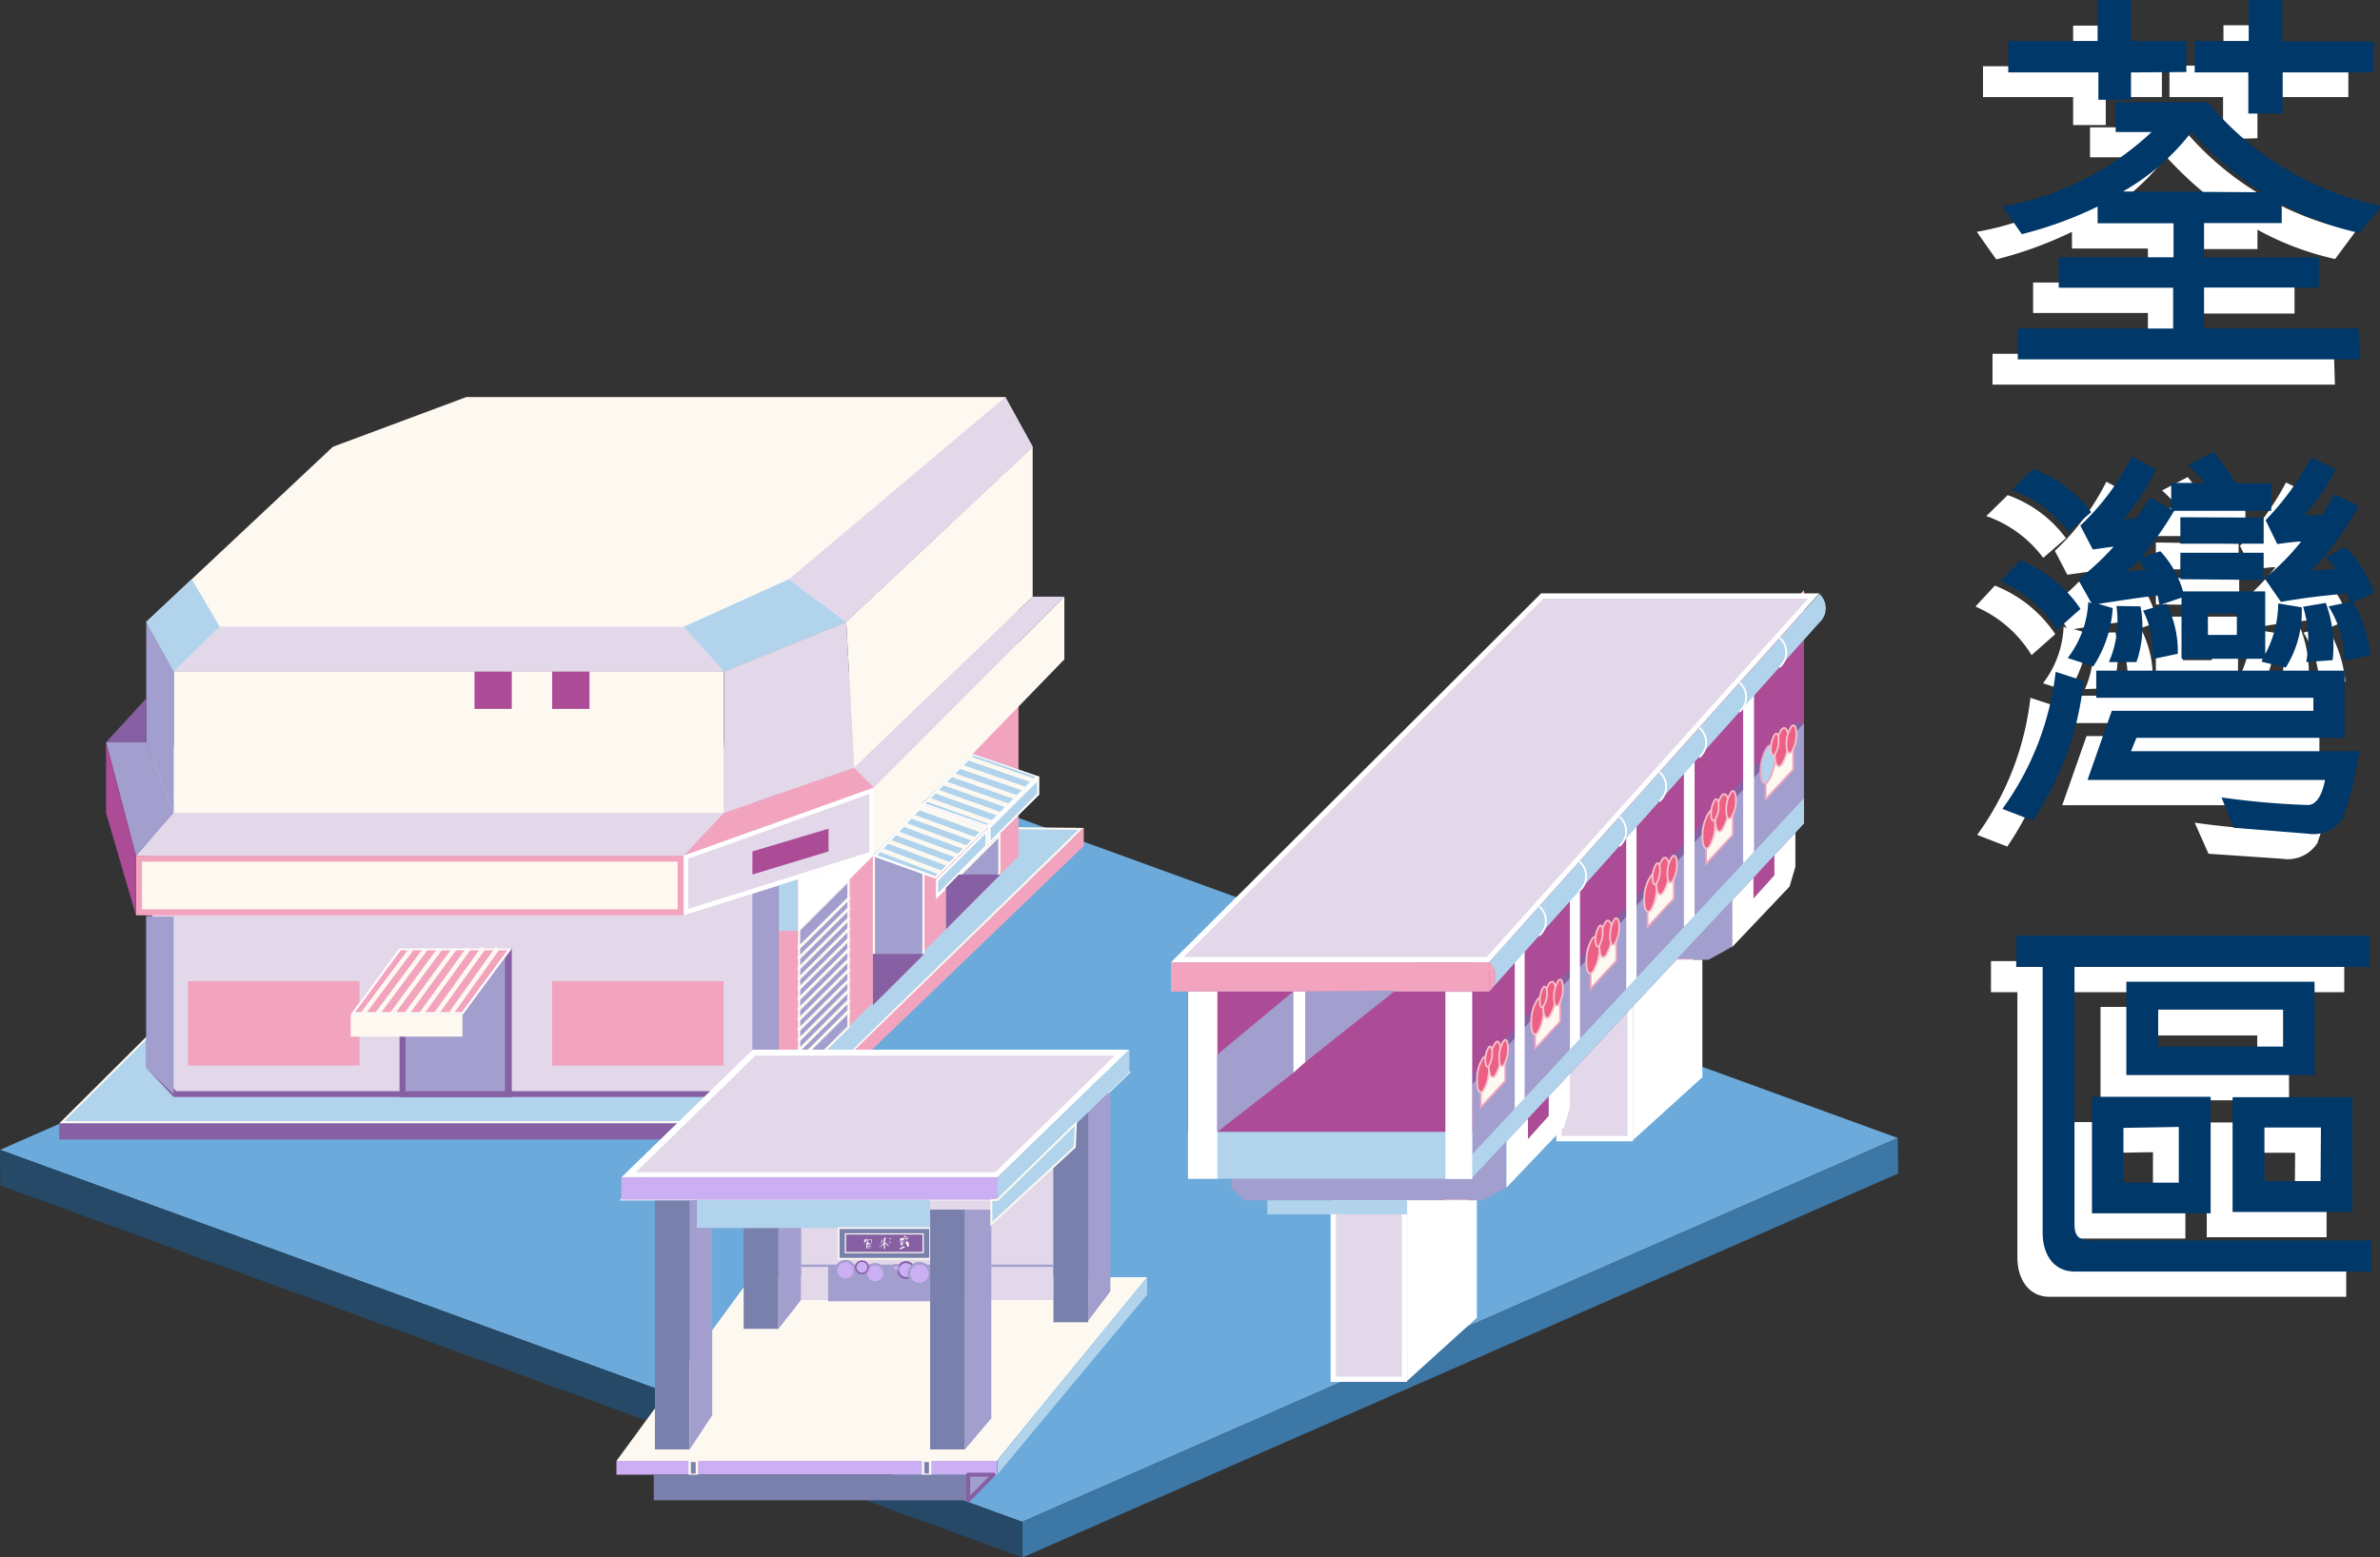 <svg xmlns="http://www.w3.org/2000/svg" width="122.54" height="80.21" viewBox="0 0 122.54 80.21">
  <rect x="0" y="0" width="122.54" height="80.21" fill="#333333" stroke="none"/>
  <g id="Layer_2" data-name="Layer 2">
    <g id="Icon">
      <g>
        <g>
          <path d="M120.22,19.81H102.59V18.22l8,0V16.12h-5.91V14.55h5.91V12.8h-3.91v-.86a20.16,20.16,0,0,1-3.9,1.42l-1-1.42a15,15,0,0,0,7.68-3.84h-1.85V6.56l4.74,0a15.6,15.6,0,0,0,8.94,5.35l-1.06,1.43a15,15,0,0,1-4-1.51v1h-4v1.77h5.91v1.55h-5.91v2.1h7.94ZM108.42,5V6.44l-1.68,0V5H102.1V3.41h4.64l0-2.09,1.72,0,0,2.11h2.85V5Zm6.73,6.17a19.19,19.19,0,0,1-3.62-3.1A11.94,11.94,0,0,1,108,11.16Zm-.69-4V5H111.7l0-1.62h2.78V1.3h1.73V3.44l4.7,0V5h-4.68l0,2.12Z" style="fill: #fff"/>
          <path d="M104.6,33.74a6.28,6.28,0,0,0-2.89-2.5l1-1.08a6.7,6.7,0,0,1,3.11,2.5ZM101.8,43a14.87,14.87,0,0,0,2.74-7.06l1.44.47a15.6,15.6,0,0,1-2.63,7.19Zm3.4-14.27a6.18,6.18,0,0,0-2.93-2.15l1.1-1.08a6.35,6.35,0,0,1,3,2.22Zm10,6.54H111V32.08l-1.13.39-.1-.5c-.95.11-1.9.26-3,.43l.74.22a6.24,6.24,0,0,1-1,3l-1.32-.43a5.13,5.13,0,0,0,1.06-2.92l.17.09-.73-1.21a13.34,13.34,0,0,0,1.83-1.7l-1.08.15-.64-1.23a12.63,12.63,0,0,0,2.65-3.56l1.25.67A11.28,11.28,0,0,1,108,28.05l.65-.05.73-1.08,1.08.61V26.17h1.75a10.44,10.44,0,0,0-.89-.91l1.32-.69a15,15,0,0,1,1.14,1.62h1.83v1.42h-5A17.46,17.46,0,0,1,108.89,30l1-.34A5.16,5.16,0,0,1,111,31.76h4.23V35a5.66,5.66,0,0,0,.67-2.61l1.21.2a5.42,5.42,0,0,1-.82,3.1l-1.25-.3Zm-1.49,8.7L113,42.37a41.12,41.12,0,0,0,4.44.39c.54,0,.78-.73.89-1.29H106.18l1.25-3.56h10.38v-.67H106.63V35.83h12.79v3.46l-10.74,0-.28.69,11.76,0a19.33,19.33,0,0,1-.84,3.43,1.8,1.8,0,0,1-1.8.82Zm-4.79-11.4a5.58,5.58,0,0,1-.15,2.87l-1.42.05a5.35,5.35,0,0,0,.39-2.89Zm-.08-2.37a4.31,4.31,0,0,1-.65.56l1-.06Zm1.42,2.24a5.45,5.45,0,0,1,.58,2.57l-1.31.28a4.6,4.6,0,0,0-.48-2.5ZM115.26,28v1.32H111V27.94ZM111,31.13V29.77l4.29,0v1.4ZM113.88,34V32.9l-1.49,0,0,1.1Zm4.57-3.95,1-.54a6,6,0,0,1,1.49,2.4l-1.08.45a6.82,6.82,0,0,1,.9,2.74l-1.33.28a5.38,5.38,0,0,0-.83-2.8l1.08-.26-.15-.43c-1,.08-2.18.21-3.41.43l-.84-1.21a12.17,12.17,0,0,0,1.88-1.9c-.26,0-.78.07-1.23.13l-.6-1.23a14,14,0,0,0,2.37-3.26l1.25.61a8.89,8.89,0,0,1-1.62,2.37l.93,0,.63-1.08,1.25.6a15.45,15.45,0,0,1-2.51,3.39l1.26-.11Zm-1,5.4a5.78,5.78,0,0,0-.16-2.85l1.17-.2a6.4,6.4,0,0,1,.39,2.87Z" style="fill: #fff"/>
          <path d="M120.8,66.79H105.53c-1.14,0-1.66-1-1.66-2V51.1l-1.36,0v-1.6l18.19,0V51.1H105.51l0,13.25c0,.6.21.84.88.84H120.8Zm-8.28-3h-6.11v-6l6.11,0ZM108,59.39v2.82l2.85,0,0-2.87Zm9.86-2.72-9.71,0,0-4.81h9.69Zm-8.07-1.47h6.43V53.33h-6.43Zm10,2.61v5.91h-6.17V57.81Zm-1.62,1.56-2.91,0v2.76l2.89,0Z" style="fill: #fff"/>
        </g>
        <g>
          <path d="M121.52,18.51H103.89V16.92l8,0V14.82H106V13.25h5.91V11.5H108v-.86a20.16,20.16,0,0,1-3.9,1.42l-1-1.42a15,15,0,0,0,7.68-3.84h-1.85V5.26l4.74,0a15.6,15.6,0,0,0,8.94,5.35L121.48,12a15,15,0,0,1-4-1.51v1h-4v1.77h5.91v1.55h-5.91v2.1h7.94ZM109.72,3.73V5.14l-1.68,0V3.73H103.4V2.11H108L108,0l1.72,0,0,2.11h2.85v1.6Zm6.73,6.17a19.19,19.19,0,0,1-3.62-3.1,11.8,11.8,0,0,1-3.52,3.06Zm-.69-4.05V3.73H113l0-1.62h2.78V0h1.73V2.14l4.7,0V3.73h-4.68l0,2.12Z" style="fill: #003869"/>
          <path d="M105.9,32.44a6.28,6.28,0,0,0-2.89-2.5l1-1.08a6.7,6.7,0,0,1,3.11,2.5Zm-2.8,9.22a14.87,14.87,0,0,0,2.74-7.06l1.44.47a15.56,15.56,0,0,1-2.63,7.19Zm3.4-14.27a6.18,6.18,0,0,0-2.93-2.15l1.1-1.08a6.35,6.35,0,0,1,3,2.22Zm10,6.54h-4.18V30.78l-1.13.39-.1-.5c-1,.11-1.9.26-3.05.43l.74.22a6.24,6.24,0,0,1-1,3l-1.32-.43A5.13,5.13,0,0,0,107.52,31l.17.08L107,29.85a13.34,13.34,0,0,0,1.83-1.7l-1.08.15-.64-1.23a12.63,12.63,0,0,0,2.65-3.56l1.25.67a11.28,11.28,0,0,1-1.68,2.57l.65-.05.73-1.08,1.08.61V24.87h1.75a10.44,10.44,0,0,0-.89-.91l1.32-.69a15,15,0,0,1,1.14,1.62h1.83v1.42h-5a17.46,17.46,0,0,1-1.71,2.42l1-.34a5.08,5.08,0,0,1,1.17,2.07h4.23v3.23a5.62,5.62,0,0,0,.67-2.61l1.21.2a5.42,5.42,0,0,1-.82,3.1l-1.25-.3ZM115,42.63l-.62-1.56a41.12,41.12,0,0,0,4.44.39c.54,0,.78-.73.89-1.29H107.48l1.25-3.56h10.38v-.67H107.93v-1.4h12.79V38L110,38l-.28.69,11.76,0a19.33,19.33,0,0,1-.84,3.43,1.8,1.8,0,0,1-1.8.82Zm-4.79-11.4A5.58,5.58,0,0,1,110,34.1l-1.42,0a5.35,5.35,0,0,0,.39-2.89Zm-.08-2.37a4.31,4.31,0,0,1-.65.56l1-.06Zm1.42,2.24a5.45,5.45,0,0,1,.58,2.57l-1.31.28a4.6,4.6,0,0,0-.48-2.5Zm5-4.44V28h-4.29V26.64Zm-4.29,3.17V28.47l4.29,0v1.4Zm2.91,2.87V31.6l-1.49,0,0,1.1Zm4.57-4,1-.54a6,6,0,0,1,1.49,2.4l-1.08.45a6.82,6.82,0,0,1,.9,2.74l-1.33.28a5.41,5.41,0,0,0-.83-2.8L121,31l-.15-.43c-1,.08-2.18.21-3.41.43l-.84-1.21a12.17,12.17,0,0,0,1.88-1.9c-.26,0-.78.07-1.23.13l-.6-1.23A14,14,0,0,0,119,23.55l1.25.61a8.89,8.89,0,0,1-1.62,2.37l.93,0,.63-1.08,1.25.6A15.45,15.45,0,0,1,119,29.4l1.26-.11Zm-1,5.4a5.78,5.78,0,0,0-.16-2.85l1.17-.2A6.4,6.4,0,0,1,120.1,34Z" style="fill: #003869"/>
          <path d="M122.1,65.49H106.83c-1.15,0-1.66-.95-1.66-2V49.8l-1.36,0v-1.6l18.19,0V49.8H106.81l0,13.25c0,.6.21.84.88.84H122.1Zm-8.28-3h-6.11v-6l6.11,0Zm-4.49-4.4v2.82l2.85,0,0-2.87Zm9.86-2.72-9.71,0,0-4.81h9.69Zm-8.07-1.47h6.43V52h-6.43Zm10,2.61v5.91h-6.17V56.51Zm-1.62,1.56-2.91,0v2.76l2.89,0Z" style="fill: #003869"/>
        </g>
        <g style="isolation: isolate">
          <polygon points="52.63 78.38 0 59.22 45.09 39.45 97.71 58.61 52.63 78.38" style="fill: #6baadb"/>
          <polygon points="52.65 80.21 52.63 78.38 97.71 58.61 97.73 60.44 52.65 80.21" style="fill: #3d77a6"/>
          <polygon points="0.02 61.06 0 59.22 52.63 78.38 52.65 80.21 0.02 61.06" style="fill: #254966"/>
        </g>
        <g>
          <g>
            <polygon points="3.19 57.81 18.73 42.28 55.66 42.69 40.14 57.81 3.19 57.81" style="fill: #b1d4ec"/>
            <path d="M18.74,42.36l36.78.38-15.4,15H3.32l2.22-2.21,13.2-13.18m0-.12L5.46,55.46l-2.41,2.4H40.16L55.8,42.64l-37.11-.4Z" style="fill: #fdf9f1"/>
          </g>
          <g>
            <polygon points="9.01 56.35 7.69 54.95 7.69 38.39 39.94 38.39 39.94 56.35 9.01 56.35" style="fill: #e2d8ea"/>
            <path d="M39.79,38.54V56.2H9.08L7.84,54.89V38.54h32m.31-.31H7.53V55l1.41,1.5H40.1V38.23Z" style="fill: #8760a4"/>
          </g>
          <rect x="38.74" y="38.23" width="1.35" height="18.28" style="fill: #a29ece"/>
          <polygon points="52.44 44.1 40.1 56.51 40.1 38.23 52.44 25.82 52.44 44.1" style="fill: #f2a4bf"/>
          <g>
            <rect x="20.72" y="48.98" width="5.47" height="7.37" style="fill: #a29ece"/>
            <path d="M26,49.14V56.2H20.88V49.14H26m.31-.31H20.57v7.68h5.78V48.83Z" style="fill: #8760a4"/>
          </g>
          <polygon points="37.27 34.59 8.94 34.59 7.53 32.03 17.14 23.01 24.01 20.45 51.76 20.45 53.17 23.01 43.57 32.03 37.27 34.59" style="fill: #fdf9f1"/>
          <rect x="8.94" y="34.59" width="28.32" height="7.29" style="fill: #fdf9f1"/>
          <polygon points="37.27 34.59 37.27 41.87 43.98 39.55 43.57 32.03 37.27 34.59" style="fill: #e2d8ea"/>
          <polygon points="43.57 32.03 43.98 39.55 53.17 30.73 53.17 23.01 43.57 32.03" style="fill: #fdf9f1"/>
          <polygon points="7.53 32.03 7.53 38.23 8.94 41.87 8.94 34.59 7.53 32.03" style="fill: #a29ece"/>
          <polygon points="35.18 44.06 7 44.07 8.94 41.87 37.27 41.87 35.18 44.06" style="fill: #e2d8ea"/>
          <polygon points="7.53 38.23 5.46 38.23 7 44.07 8.94 41.87 7.53 38.23" style="fill: #a29ece"/>
          <polygon points="5.46 38.23 7.53 35.97 7.53 38.23 5.46 38.23" style="fill: #8760a4"/>
          <polygon points="35.2 44.07 44.99 40.56 43.98 39.55 37.27 41.87 35.2 44.07" style="fill: #f2a4bf"/>
          <polygon points="44.99 40.56 43.98 39.55 53.17 30.73 54.8 30.73 44.99 40.56" style="fill: #e2d8ea"/>
          <g>
            <rect x="7.15" y="44.22" width="27.89" height="2.76" style="fill: #fdf9f1"/>
            <path d="M34.89,44.38v2.45H7.31V44.38H34.89m.31-.31H7v3.07H35.2V44.07Z" style="fill: #f2a4bf"/>
          </g>
          <g>
            <polygon points="35.32 44.15 44.88 40.73 44.88 43.98 35.32 46.98 35.32 44.15" style="fill: #e2d8ea"/>
            <path d="M44.76,40.89v3l-9.33,2.92V44.23l9.33-3.34m.23-.33L35.2,44.07v3.07L45,44.07V40.56Z" style="fill: #fff"/>
          </g>
          <polygon points="44.99 40.56 44.99 44.07 54.8 33.96 54.8 30.73 44.99 40.56" style="fill: #fdf9f1"/>
          <polygon points="5.46 38.23 5.46 41.87 7 47.14 7 44.07 5.46 38.23" style="fill: #ac4c96"/>
          <polygon points="8.94 34.59 37.27 34.59 35.2 32.28 11.32 32.28 8.94 34.59" style="fill: #e2d8ea"/>
          <polygon points="35.2 32.28 40.62 29.83 43.57 32.03 37.27 34.59 35.2 32.28" style="fill: #b1d4ec"/>
          <polygon points="51.76 20.45 40.62 29.83 43.57 32.03 53.17 23.01 51.76 20.45" style="fill: #e2d8ea"/>
          <polygon points="38.74 43.85 38.74 45.04 42.66 43.85 42.66 42.68 38.74 43.85" style="fill: #ac4c96"/>
          <g>
            <rect x="28.59" y="50.69" width="8.52" height="4.03" style="fill: #f2a4bf"/>
            <path d="M37,50.84v3.73H28.74V50.84H37m.31-.31H28.43v4.35h8.83V50.53Z" style="fill: #f2a4bf"/>
          </g>
          <g>
            <rect x="9.84" y="50.69" width="8.52" height="4.03" style="fill: #f2a4bf"/>
            <path d="M18.2,50.84v3.73H10V50.84H18.2m.31-.31H9.68v4.35h8.83V50.53Z" style="fill: #f2a4bf"/>
          </g>
          <g>
            <polygon points="41.14 47.87 43.69 45.36 43.69 52.91 41.14 55.42 41.14 47.87" style="fill: #a29ece"/>
            <path d="M43.63,45.49v7.37L41.2,55.29V47.92l2.43-2.43m.12-.27-2.66,2.65v7.68l2.66-2.64V45.22Z" style="fill: #fdf9f1"/>
          </g>
          <g>
            <line x1="41.09" y1="48.86" x2="43.75" y2="46.22" style="fill: none;stroke: #fdf9f1;stroke-miterlimit: 10;stroke-width: 0.155px"/>
            <line x1="41.09" y1="49.39" x2="43.75" y2="46.74" style="fill: none;stroke: #fdf9f1;stroke-miterlimit: 10;stroke-width: 0.155px"/>
            <line x1="41.09" y1="49.92" x2="43.75" y2="47.27" style="fill: none;stroke: #fdf9f1;stroke-miterlimit: 10;stroke-width: 0.155px"/>
            <line x1="41.09" y1="50.45" x2="43.75" y2="47.8" style="fill: none;stroke: #fdf9f1;stroke-miterlimit: 10;stroke-width: 0.155px"/>
            <line x1="41.09" y1="50.97" x2="43.75" y2="48.33" style="fill: none;stroke: #fdf9f1;stroke-miterlimit: 10;stroke-width: 0.155px"/>
            <line x1="41.09" y1="51.5" x2="43.75" y2="48.85" style="fill: none;stroke: #fdf9f1;stroke-miterlimit: 10;stroke-width: 0.155px"/>
            <line x1="41.09" y1="52.03" x2="43.75" y2="49.38" style="fill: none;stroke: #fdf9f1;stroke-miterlimit: 10;stroke-width: 0.155px"/>
            <line x1="41.09" y1="52.56" x2="43.75" y2="49.91" style="fill: none;stroke: #fdf9f1;stroke-miterlimit: 10;stroke-width: 0.155px"/>
            <line x1="41.09" y1="53.08" x2="43.75" y2="50.44" style="fill: none;stroke: #fdf9f1;stroke-miterlimit: 10;stroke-width: 0.155px"/>
            <line x1="41.09" y1="53.61" x2="43.75" y2="50.96" style="fill: none;stroke: #fdf9f1;stroke-miterlimit: 10;stroke-width: 0.155px"/>
            <line x1="41.09" y1="54.14" x2="43.75" y2="51.49" style="fill: none;stroke: #fdf9f1;stroke-miterlimit: 10;stroke-width: 0.155px"/>
            <line x1="41.09" y1="54.67" x2="43.75" y2="52.02" style="fill: none;stroke: #fdf9f1;stroke-miterlimit: 10;stroke-width: 0.155px"/>
          </g>
          <g>
            <polygon points="45 44.1 47.54 41.58 47.54 49.13 45 51.65 45 44.1" style="fill: #a29ece"/>
            <path d="M47.49,41.72v7.37l-2.44,2.42V44.14l2.44-2.42m.11-.27L44.94,44.1v7.68l2.66-2.65V41.45Z" style="fill: #fdf9f1"/>
          </g>
          <polyline points="40.1 47.94 41.09 47.94 41.09 45.29 40.1 45.6" style="fill: #b1d4ec"/>
          <polyline points="41.09 47.94 44.98 44.05 41.09 45.29" style="fill: #fff"/>
          <rect x="28.43" y="34.59" width="1.92" height="1.92" style="fill: #ac4c96"/>
          <rect x="24.43" y="34.59" width="1.92" height="1.92" style="fill: #ac4c96"/>
          <polygon points="47.6 49.13 44.94 49.13 44.94 51.78 47.6 49.13" style="fill: #8760a4"/>
          <g>
            <g>
              <polygon points="44.96 44.04 47.48 41.47 50.83 42.67 48.18 45.2 44.96 44.04" style="fill: #b1d4ec"/>
              <path d="M47.47,41.56l3.17,1.1-2.48,2.47-3-1.08,2.33-2.49m0-.13L44.94,44.1l3.25,1.16,2.66-2.65-3.42-1.18Z" style="fill: #fff"/>
            </g>
            <g>
              <polygon points="48.25 45.26 50.79 42.75 50.79 43.59 48.25 46.08 48.25 45.26" style="fill: #b1d4ec"/>
              <path d="M50.74,42.88v.66L48.3,46v-.64l2.44-2.43m.11-.27-2.66,2.65v1l2.66-2.63v-1Z" style="fill: #fff"/>
            </g>
          </g>
          <g>
            <g>
              <polygon points="47.45 41.38 50.13 38.83 53.49 40 50.84 42.55 47.45 41.38" style="fill: #b1d4ec"/>
              <path d="M50.12,38.91,53.31,40l-2.49,2.49-3.18-1.1,2.48-2.48m0-.12-2.66,2.64,3.42,1.18L53.51,40l-3.42-1.16Z" style="fill: #fff"/>
            </g>
            <g>
              <polygon points="50.91 42.6 53.46 40.08 53.46 40.93 50.91 43.42 50.91 42.6" style="fill: #b1d4ec"/>
              <path d="M53.4,40.22v.66L51,43.29v-.65l2.43-2.42m.11-.27L50.85,42.6v.95l2.66-2.62V40Z" style="fill: #fff"/>
            </g>
          </g>
          <g>
            <polygon points="48.75 45.72 51.45 43.04 51.45 45.04 48.75 47.73 48.75 45.72" style="fill: #a29ece"/>
            <path d="M51.4,43.17V45L48.81,47.6V45.76l2.59-2.59m.11-.27L48.7,45.72v2.15L51.51,45V42.9Z" style="fill: #fdf9f1"/>
          </g>
          <polygon points="51.51 45.04 49.37 45.04 48.7 45.72 48.7 47.87 51.51 45.04" style="fill: #8760a4"/>
          <polygon points="8.94 56.35 8.94 47.21 7.53 47.21 7.53 55.01 8.94 56.35" style="fill: #a29ece"/>
          <g>
            <polygon points="18.06 52.19 20.61 48.86 26.35 48.88 23.81 52.19 18.06 52.19" style="fill: #f2a4bf"/>
            <path d="M26.13,48.94l-2.35,3.19h-5.5l2.35-3.19h5.5m.22-.11H20.57l-2.51,3.41h5.78l2.51-3.41Z" style="fill: #fff"/>
          </g>
          <rect x="18.06" y="52.24" width="5.75" height="1.15" style="fill: #fdf9f1"/>
          <rect x="3.05" y="57.86" width="37.04" height="0.83" style="fill: #8760a4"/>
          <polygon points="40.1 57.86 40.1 58.68 55.8 43.57 55.8 42.63 40.1 57.86" style="fill: #f2a4bf"/>
          <polygon points="7.53 32.03 9.87 29.83 11.32 32.28 8.94 34.59 7.53 32.03" style="fill: #b1d4ec"/>
          <g>
            <line x1="21.16" y1="48.91" x2="18.66" y2="52.24" style="fill: none;stroke: #fdf9f1;stroke-miterlimit: 10;stroke-width: 0.233px"/>
            <line x1="21.9" y1="48.89" x2="19.41" y2="52.24" style="fill: none;stroke: #fdf9f1;stroke-miterlimit: 10;stroke-width: 0.233px"/>
            <line x1="22.64" y1="48.88" x2="20.17" y2="52.24" style="fill: none;stroke: #fdf9f1;stroke-miterlimit: 10;stroke-width: 0.233px"/>
            <line x1="23.39" y1="48.87" x2="20.92" y2="52.24" style="fill: none;stroke: #fdf9f1;stroke-miterlimit: 10;stroke-width: 0.233px"/>
            <line x1="24.13" y1="48.85" x2="21.68" y2="52.24" style="fill: none;stroke: #fdf9f1;stroke-miterlimit: 10;stroke-width: 0.233px"/>
            <line x1="24.88" y1="48.84" x2="22.44" y2="52.24" style="fill: none;stroke: #fdf9f1;stroke-miterlimit: 10;stroke-width: 0.233px"/>
            <line x1="25.62" y1="48.83" x2="23.19" y2="52.24" style="fill: none;stroke: #fdf9f1;stroke-miterlimit: 10;stroke-width: 0.233px"/>
          </g>
          <g>
            <line x1="45.29" y1="43.75" x2="48.45" y2="44.95" style="fill: none;stroke: #fdf9f1;stroke-miterlimit: 10;stroke-width: 0.233px"/>
            <line x1="45.7" y1="43.32" x2="48.89" y2="44.52" style="fill: none;stroke: #fdf9f1;stroke-miterlimit: 10;stroke-width: 0.233px"/>
            <line x1="46.11" y1="42.89" x2="49.33" y2="44.09" style="fill: none;stroke: #fdf9f1;stroke-miterlimit: 10;stroke-width: 0.233px"/>
            <line x1="46.53" y1="42.46" x2="49.76" y2="43.66" style="fill: none;stroke: #fdf9f1;stroke-miterlimit: 10;stroke-width: 0.233px"/>
            <line x1="46.94" y1="42.04" x2="50.2" y2="43.23" style="fill: none;stroke: #fdf9f1;stroke-miterlimit: 10;stroke-width: 0.233px"/>
            <line x1="47.35" y1="41.61" x2="50.63" y2="42.8" style="fill: none;stroke: #fdf9f1;stroke-miterlimit: 10;stroke-width: 0.233px"/>
            <line x1="47.77" y1="41.18" x2="51.07" y2="42.37" style="fill: none;stroke: #fdf9f1;stroke-miterlimit: 10;stroke-width: 0.233px"/>
            <line x1="48.18" y1="40.75" x2="51.5" y2="41.94" style="fill: none;stroke: #fdf9f1;stroke-miterlimit: 10;stroke-width: 0.233px"/>
            <line x1="48.6" y1="40.33" x2="51.94" y2="41.51" style="fill: none;stroke: #fdf9f1;stroke-miterlimit: 10;stroke-width: 0.233px"/>
            <line x1="49.01" y1="39.9" x2="52.37" y2="41.08" style="fill: none;stroke: #fdf9f1;stroke-miterlimit: 10;stroke-width: 0.233px"/>
            <line x1="49.42" y1="39.47" x2="52.81" y2="40.65" style="fill: none;stroke: #fdf9f1;stroke-miterlimit: 10;stroke-width: 0.233px"/>
            <line x1="49.84" y1="39.04" x2="53.24" y2="40.22" style="fill: none;stroke: #fdf9f1;stroke-miterlimit: 10;stroke-width: 0.233px"/>
          </g>
        </g>
        <g>
          <g>
            <g>
              <g>
                <rect x="80.26" y="49.57" width="3.67" height="9.08" style="fill: #e2d8ea"/>
                <path d="M83.8,49.7v8.81H80.4V49.7h3.4m.27-.27H80.13v9.35h3.94V49.43Z" style="fill: #fff"/>
              </g>
              <polygon points="75.71 49.43 87.97 49.43 89.18 48.76 89.18 46.37 75.02 46.37 75.02 48.8 75.71 49.43" style="fill: #a29ece"/>
              <polygon points="89.18 48.78 92.14 45.66 92.44 44.64 92.44 42.85 89.18 46.33 89.18 48.78" style="fill: #fff"/>
              <polygon points="91.36 45.08 90.28 46.28 90.28 45.21 91.36 44 91.36 45.08" style="fill: #ac4c96"/>
              <rect x="76.86" y="49.43" width="9.17" height="0.72" style="fill: #eb6084;stroke: #f6c2cc;stroke-miterlimit: 10;stroke-width: 0.091px"/>
              <polygon points="86.03 50.16 87.08 49.44 86.03 49.43 86.03 50.16" style="fill: #eb6084;stroke: #f6c2cc;stroke-miterlimit: 10;stroke-width: 0.091px"/>
            </g>
            <polygon points="84.07 58.73 87.65 55.48 87.65 49.43 86.29 49.43 84.07 49.43 84.07 58.73" style="fill: #fff"/>
          </g>
          <g>
            <g>
              <g>
                <rect x="68.65" y="61.96" width="3.67" height="9.08" style="fill: #e2d8ea"/>
                <path d="M72.18,62.09V70.9h-3.4V62.09h3.4m.27-.27H68.51v9.35h3.94V61.82Z" style="fill: #fff"/>
              </g>
              <polygon points="64.1 61.82 76.36 61.82 77.56 61.15 77.56 58.76 63.4 58.76 63.4 61.19 64.1 61.82" style="fill: #a29ece"/>
              <polygon points="77.56 61.17 80.53 58.05 80.83 57.03 80.83 55.24 77.56 58.72 77.56 61.17" style="fill: #fff"/>
              <polygon points="79.74 57.47 78.67 58.67 78.67 57.6 79.74 56.39 79.74 57.47" style="fill: #ac4c96"/>
              <rect x="65.25" y="61.82" width="9.17" height="0.72" style="fill: #b1d4ec"/>
              <polygon points="74.42 62.55 75.46 61.83 74.42 61.82 74.42 62.55" style="fill: #eb6084;stroke: #f6c2cc;stroke-miterlimit: 10;stroke-width: 0.091px"/>
            </g>
            <polygon points="72.45 71.12 76.04 67.87 76.04 61.82 74.68 61.82 72.45 61.82 72.45 71.12" style="fill: #fff"/>
          </g>
          <g>
            <g>
              <polygon points="75.76 49.6 92.91 30.47 92.83 32.07 75.76 50.99 75.76 49.6" style="fill: #eb6084"/>
              <path d="M92.79,30.68V32l-17,18.84V49.63l17-19m.09-.24L75.71,49.6v1.51l17.17-19V30.44Z" style="fill: #f6c2cc"/>
            </g>
            <polygon points="92.88 42.41 75.72 60.75 75.72 51.11 92.88 32.07 92.88 42.41" style="fill: #ac4c96"/>
            <polygon points="92.88 42.41 75.72 60.75 75.72 55.93 92.88 37.24 92.88 42.41" style="fill: #a29ece"/>
            <polygon points="92.88 37.24 75.72 55.93 75.72 55.48 92.44 37.19 92.88 37.24" style="fill: #8760a4"/>
            <polygon points="92.88 42.41 75.72 60.75 75.72 59.54 92.88 41.11 92.88 42.41" style="fill: #b1d4ec"/>
            <g>
              <polygon points="77.99 57.1 77.99 48.59 78.5 48.02 78.5 56.56 77.99 57.1" style="fill: #fff"/>
              <polygon points="80.83 54.06 80.83 45.44 81.35 44.86 81.35 53.5 80.83 54.06" style="fill: #fff"/>
              <polygon points="83.73 50.94 83.73 42.22 84.26 41.63 84.26 50.37 83.73 50.94" style="fill: #fff"/>
              <polygon points="86.7 47.74 86.7 38.92 87.25 38.31 87.25 47.16 86.7 47.74" style="fill: #fff"/>
              <polygon points="89.75 44.47 89.75 35.53 90.31 34.91 90.31 43.87 89.75 44.47" style="fill: #fff"/>
            </g>
            <g>
              <polygon points="77.5 55.67 76.24 57.03 76.24 55.36 77.5 53.99 77.5 55.67" style="fill: #fdf9f1;stroke: #f2a4bf;stroke-miterlimit: 10;stroke-width: 0.091px"/>
              <path d="M76.66,55a2.13,2.13,0,0,1-.3,1.19c-.18.19-.31-.05-.31-.52a2,2,0,0,1,.31-1.18C76.53,54.32,76.66,54.55,76.66,55Z" style="fill: #eb6084;stroke: #f6c2cc;stroke-miterlimit: 10;stroke-width: 0.091px"/>
              <path d="M77.28,54.22a2.16,2.16,0,0,1-.31,1.2c-.18.18-.31-.05-.31-.52A2,2,0,0,1,77,53.71C77.14,53.52,77.28,53.75,77.28,54.22Z" style="fill: #eb6084;stroke: #f6c2cc;stroke-miterlimit: 10;stroke-width: 0.091px"/>
              <path d="M77.64,54a1.62,1.62,0,0,1-.22.87c-.13.13-.23,0-.23-.38a1.53,1.53,0,0,1,.23-.87C77.54,53.45,77.64,53.61,77.64,54Z" style="fill: #eb6084;stroke: #f6c2cc;stroke-miterlimit: 10;stroke-width: 0.091px"/>
              <path d="M76.83,54.22a1.3,1.3,0,0,1-.17.68c-.1.11-.18,0-.18-.3a1.17,1.17,0,0,1,.18-.67C76.75,53.82,76.83,54,76.83,54.22Z" style="fill: #eb6084;stroke: #f6c2cc;stroke-miterlimit: 10;stroke-width: 0.091px"/>
            </g>
            <g>
              <polygon points="80.33 52.61 79.04 54 79.04 52.31 80.33 50.91 80.33 52.61" style="fill: #fdf9f1;stroke: #f2a4bf;stroke-miterlimit: 10;stroke-width: 0.091px"/>
              <path d="M79.47,52a2.19,2.19,0,0,1-.31,1.2c-.18.19-.32,0-.32-.52a2.1,2.1,0,0,1,.32-1.2C79.33,51.26,79.47,51.49,79.47,52Z" style="fill: #eb6084;stroke: #f6c2cc;stroke-miterlimit: 10;stroke-width: 0.091px"/>
              <path d="M80.1,51.15a2.11,2.11,0,0,1-.32,1.21c-.17.19-.32,0-.32-.52a2.19,2.19,0,0,1,.32-1.21C80,50.44,80.1,50.67,80.1,51.15Z" style="fill: #eb6084;stroke: #f6c2cc;stroke-miterlimit: 10;stroke-width: 0.091px"/>
              <path d="M80.47,50.88a1.57,1.57,0,0,1-.23.88c-.12.13-.23,0-.23-.38a1.63,1.63,0,0,1,.23-.88C80.37,50.36,80.47,50.53,80.47,50.88Z" style="fill: #eb6084;stroke: #f6c2cc;stroke-miterlimit: 10;stroke-width: 0.091px"/>
              <path d="M79.65,51.15a1.23,1.23,0,0,1-.19.69c-.09.11-.18,0-.18-.3a1.33,1.33,0,0,1,.18-.69C79.56,50.75,79.65,50.88,79.65,51.15Z" style="fill: #eb6084;stroke: #f6c2cc;stroke-miterlimit: 10;stroke-width: 0.091px"/>
            </g>
            <g>
              <polygon points="83.22 49.48 81.9 50.91 81.9 49.19 83.22 47.76 83.22 49.48" style="fill: #fdf9f1;stroke: #f2a4bf;stroke-miterlimit: 10;stroke-width: 0.091px"/>
              <path d="M82.35,48.84A2.14,2.14,0,0,1,82,50.06c-.18.2-.32,0-.32-.52A2.15,2.15,0,0,1,82,48.32C82.2,48.12,82.35,48.36,82.35,48.84Z" style="fill: #eb6084;stroke: #f6c2cc;stroke-miterlimit: 10;stroke-width: 0.091px"/>
              <path d="M83,48a2.15,2.15,0,0,1-.33,1.23c-.18.2-.32,0-.32-.52a2.21,2.21,0,0,1,.32-1.23C82.84,47.29,83,47.52,83,48Z" style="fill: #eb6084;stroke: #f6c2cc;stroke-miterlimit: 10;stroke-width: 0.091px"/>
              <path d="M83.37,47.72a1.64,1.64,0,0,1-.24.9c-.13.14-.23,0-.23-.38a1.65,1.65,0,0,1,.23-.9C83.26,47.2,83.37,47.37,83.37,47.72Z" style="fill: #eb6084;stroke: #f6c2cc;stroke-miterlimit: 10;stroke-width: 0.091px"/>
              <path d="M82.52,48a1.25,1.25,0,0,1-.18.7c-.11.11-.19,0-.19-.29a1.23,1.23,0,0,1,.19-.71C82.44,47.6,82.52,47.74,82.52,48Z" style="fill: #eb6084;stroke: #f6c2cc;stroke-miterlimit: 10;stroke-width: 0.091px"/>
            </g>
            <g>
              <polygon points="86.18 46.28 84.83 47.74 84.83 46 86.18 44.53 86.18 46.28" style="fill: #fdf9f1;stroke: #f2a4bf;stroke-miterlimit: 10;stroke-width: 0.091px"/>
              <path d="M85.29,45.64A2.24,2.24,0,0,1,85,46.88c-.19.2-.34,0-.34-.52A2.17,2.17,0,0,1,85,45.11C85.14,44.91,85.29,45.15,85.29,45.64Z" style="fill: #eb6084;stroke: #f6c2cc;stroke-miterlimit: 10;stroke-width: 0.091px"/>
              <path d="M85.94,44.78A2.17,2.17,0,0,1,85.61,46c-.18.2-.33,0-.33-.52a2.25,2.25,0,0,1,.33-1.25C85.8,44.06,85.94,44.29,85.94,44.78Z" style="fill: #eb6084;stroke: #f6c2cc;stroke-miterlimit: 10;stroke-width: 0.091px"/>
              <path d="M86.34,44.49a1.63,1.63,0,0,1-.24.91c-.14.15-.25,0-.25-.38a1.59,1.59,0,0,1,.25-.91C86.23,44,86.34,44.14,86.34,44.49Z" style="fill: #eb6084;stroke: #f6c2cc;stroke-miterlimit: 10;stroke-width: 0.091px"/>
              <path d="M85.47,44.8a1.31,1.31,0,0,1-.19.71c-.11.11-.19,0-.19-.3a1.21,1.21,0,0,1,.19-.71C85.38,44.38,85.47,44.52,85.47,44.8Z" style="fill: #eb6084;stroke: #f6c2cc;stroke-miterlimit: 10;stroke-width: 0.091px"/>
            </g>
            <g>
              <polygon points="89.22 42.99 87.84 44.49 87.84 42.73 89.22 41.22 89.22 42.99" style="fill: #fdf9f1;stroke: #f2a4bf;stroke-miterlimit: 10;stroke-width: 0.091px"/>
              <path d="M88.3,42.36A2.2,2.2,0,0,1,88,43.62c-.19.2-.34,0-.34-.53A2.23,2.23,0,0,1,88,41.83C88.15,41.63,88.3,41.86,88.3,42.36Z" style="fill: #eb6084;stroke: #f6c2cc;stroke-miterlimit: 10;stroke-width: 0.091px"/>
              <path d="M89,41.48a2.22,2.22,0,0,1-.34,1.27c-.19.21-.34,0-.34-.52A2.22,2.22,0,0,1,88.63,41C88.82,40.75,89,41,89,41.48Z" style="fill: #eb6084;stroke: #f6c2cc;stroke-miterlimit: 10;stroke-width: 0.091px"/>
              <path d="M89.38,41.18a1.64,1.64,0,0,1-.25.93c-.14.15-.25,0-.25-.39a1.6,1.6,0,0,1,.25-.92C89.27,40.65,89.38,40.82,89.38,41.18Z" style="fill: #eb6084;stroke: #f6c2cc;stroke-miterlimit: 10;stroke-width: 0.091px"/>
              <path d="M88.49,41.5a1.27,1.27,0,0,1-.2.73c-.1.11-.19,0-.19-.3a1.36,1.36,0,0,1,.19-.73C88.4,41.09,88.49,41.22,88.49,41.5Z" style="fill: #eb6084;stroke: #f6c2cc;stroke-miterlimit: 10;stroke-width: 0.091px"/>
            </g>
            <g>
              <polygon points="92.33 39.63 90.91 41.16 90.91 39.38 92.33 37.84 92.33 39.63" style="fill: #fdf9f1;stroke: #f2a4bf;stroke-miterlimit: 10;stroke-width: 0.091px"/>
              <path d="M91.39,39A2.31,2.31,0,0,1,91,40.28c-.19.21-.35,0-.35-.53A2.27,2.27,0,0,1,91,38.47C91.23,38.26,91.39,38.49,91.39,39Z" style="fill: #b1d4ec;stroke: #f2a4bf;stroke-miterlimit: 10;stroke-width: 0.091px"/>
              <path d="M92.08,38.1a2.31,2.31,0,0,1-.35,1.29c-.19.21-.35,0-.35-.53a2.33,2.33,0,0,1,.35-1.29C91.92,37.36,92.08,37.6,92.08,38.1Z" style="fill: #eb6084;stroke: #f6c2cc;stroke-miterlimit: 10;stroke-width: 0.091px"/>
              <path d="M92.49,37.79a1.65,1.65,0,0,1-.25.94c-.14.15-.26,0-.26-.38a1.65,1.65,0,0,1,.26-.94C92.38,37.26,92.49,37.43,92.49,37.79Z" style="fill: #eb6084;stroke: #f6c2cc;stroke-miterlimit: 10;stroke-width: 0.091px"/>
              <path d="M91.58,38.13a1.3,1.3,0,0,1-.2.73c-.11.12-.2,0-.2-.3a1.3,1.3,0,0,1,.2-.73C91.49,37.71,91.58,37.84,91.58,38.13Z" style="fill: #eb6084;stroke: #f6c2cc;stroke-miterlimit: 10;stroke-width: 0.091px"/>
            </g>
          </g>
          <g>
            <rect x="60.29" y="49.56" width="16.37" height="1.51" style="fill: #f2a4bf"/>
            <rect x="61.16" y="51.07" width="14.64" height="7.23" style="fill: #ac4c96"/>
            <rect x="61.16" y="58.3" width="14.64" height="2.41" style="fill: #b1d4ec"/>
            <rect x="57.1" y="55.13" width="9.64" height="1.51" transform="translate(117.81 -6.03) rotate(90)" style="fill: #fff"/>
            <rect x="70.29" y="55.2" width="9.64" height="1.38" transform="translate(131 -19.21) rotate(90)" style="fill: #fff"/>
          </g>
          <g>
            <polygon points="60.62 49.42 79.4 30.69 93.39 30.69 76.61 49.42 60.62 49.42" style="fill: #e2d8ea"/>
            <path d="M93.09,30.83,76.55,49.29H60.94L79.46,30.83H93.09m.61-.27H79.35l-19.06,19H76.67l17-19Z" style="fill: #fff"/>
          </g>
          <path d="M76.67,49.56h0A1,1,0,0,1,76.73,51l-.06.07,17-19,0,0a1,1,0,0,0,0-1.49h0Z" style="fill: #b1d4ec"/>
          <polygon points="67.22 51.07 67.22 54.69 66.58 55.26 66.58 51.07 67.22 51.07" style="fill: #fff"/>
          <polygon points="62.67 54.32 66.58 51.07 66.58 55.26 62.67 58.3 62.67 54.32" style="fill: #a29ece"/>
          <path d="M76.67,49.56v1.51A1,1,0,0,0,76.67,49.56Z" style="fill: #f2a4bf"/>
          <g>
            <path d="M79.25,48.19a1,1,0,0,0,0-1.51" style="fill: none;stroke: #fff;stroke-miterlimit: 10;stroke-width: 0.091px"/>
            <path d="M81.32,45.88a1,1,0,0,0,0-1.51" style="fill: none;stroke: #fff;stroke-miterlimit: 10;stroke-width: 0.091px"/>
            <path d="M83.38,43.58a1,1,0,0,0,0-1.51" style="fill: none;stroke: #fff;stroke-miterlimit: 10;stroke-width: 0.091px"/>
            <path d="M85.44,41.27a1,1,0,0,0,0-1.51" style="fill: none;stroke: #fff;stroke-miterlimit: 10;stroke-width: 0.091px"/>
            <path d="M87.5,39a1,1,0,0,0,0-1.51" style="fill: none;stroke: #fff;stroke-miterlimit: 10;stroke-width: 0.091px"/>
            <path d="M89.56,36.66a1,1,0,0,0,0-1.51" style="fill: none;stroke: #fff;stroke-miterlimit: 10;stroke-width: 0.091px"/>
            <path d="M91.62,34.36a1,1,0,0,0,0-1.52" style="fill: none;stroke: #fff;stroke-miterlimit: 10;stroke-width: 0.091px"/>
          </g>
          <polygon points="67.22 51.07 67.22 54.69 71.84 51.02 67.22 51.07" style="fill: #a29ece"/>
        </g>
        <g>
          <polygon points="51.32 75.24 31.74 75.24 38.67 65.78 59.06 65.78 51.32 75.24" style="fill: #fdf9f1"/>
          <rect x="41.24" y="57.06" width="13" height="9.9" style="fill: #e2d8ea"/>
          <g>
            <rect x="38.29" y="56.09" width="1.79" height="12.35" style="fill: #7a80ac"/>
            <polygon points="40.08 68.44 41.24 66.96 41.24 58.33 40.45 58.33 40.45 56.05 40.08 56.09 40.08 68.44" style="fill: #a29ece"/>
          </g>
          <polygon points="31.99 61.79 51.37 61.79 58.15 55.23 38.77 55.23 31.99 61.79" style="fill: #7a80ac;stroke: #fdf9f1;stroke-miterlimit: 10;stroke-width: 0.075px"/>
          <polygon points="51.04 62.3 51.04 73.05 49.68 74.65 49.68 62.3 51.04 62.3" style="fill: #a29ece"/>
          <g>
            <polygon points="57.17 56.31 57.17 66.51 56.03 68.02 56.03 56.09 57.17 56.31" style="fill: #a29ece"/>
            <rect x="54.24" y="56.09" width="1.79" height="12.01" style="fill: #7a80ac"/>
          </g>
          <rect x="35.88" y="61.79" width="12.01" height="1.46" style="fill: #b1d4ec"/>
          <g>
            <g>
              <polygon points="32.36 60.47 38.83 54.22 57.77 54.22 51.31 60.47 32.36 60.47" style="fill: #e2d8ea"/>
              <path d="M57.39,54.37l-6.14,6H32.74l6.15-6h18.5m.76-.31H38.76L32,60.63H51.37l6.78-6.57Z" style="fill: #fff"/>
            </g>
            <rect x="31.99" y="60.63" width="19.38" height="1.16" style="fill: #cbaff2"/>
            <polygon points="58.15 54.06 58.15 55.23 51.37 61.79 51.37 60.63 58.15 54.06" style="fill: #b1d4ec"/>
          </g>
          <g>
            <rect x="33.72" y="61.83" width="1.79" height="12.82" style="fill: #7a80ac"/>
            <polygon points="35.51 74.65 36.67 72.89 36.67 63.25 35.88 63.25 35.88 61.79 35.51 61.83 35.51 74.65" style="fill: #a29ece"/>
          </g>
          <polygon points="51.04 61.82 51.04 63.04 55.34 59.07 55.39 57.86 51.37 61.79 51.04 61.82" style="fill: #b1d4ec;stroke: #fdf9f1;stroke-miterlimit: 10;stroke-width: 0.103px"/>
          <rect x="43.18" y="63.25" width="4.71" height="1.58" style="fill: #7a80ac;stroke: #fdf9f1;stroke-miterlimit: 10;stroke-width: 0.088px"/>
          <rect x="43.53" y="63.55" width="4" height="0.96" style="fill: #8760a4;stroke: #fdf9f1;stroke-miterlimit: 10;stroke-width: 0.063px"/>
          <g>
            <path d="M44.53,63.83l0,0h0a.34.34,0,0,1-.06.12q.09,0,.09.09s0,0,0,0,0,0,0,0,0,0,0,0a.2.2,0,0,0,0-.08v.35l0,0h0v-.31l-.11.06h0a.63.63,0,0,0,.12-.11.66.66,0,0,0,.07-.15h-.17v0h.17l.05,0Zm-.13-.12s.05,0,.05.07,0,0,0,0h0s0,0,0,0l0-.06,0,0h0Zm.52,0s0,0,0,0h-.43s0,0,0,0h.33l0,0h0Zm-.06.35,0,0s0,0,0,0,0,0,0,0a0,0,0,0,1,0,0l0,0v.14a.46.46,0,0,1,0,.1s0,0,0,0,0,0,0,0v0h-.25v0s0,0,0,0h0V64l.06,0Zm-.2-.06a0,0,0,0,1,0,0h0v-.16s0,0,0,0l.07,0h.16s0,0,0,0l0,0,0,0v0h0V64a.1.1,0,0,0,0,0s0,0,0,0h0v0h-.16Zm0,.08v.11h.08v-.11Zm0,.23h.08v-.1h-.08Zm.2-.45h-.16V64h.16Zm0,.22h-.1v.11h.1Zm-.1.23h.1v-.1h-.1Z" style="fill: #fff"/>
            <path d="M45.82,63.76s.06,0,.06.05h-.31V64a.55.55,0,0,0,.13.14.67.67,0,0,0,.18.08v0l0,0v0h0s-.09,0-.18-.14L45.57,64v.14a.77.77,0,0,0,0,.18s0,0-.06,0h0v-.25a.72.72,0,0,1-.3.2h0A.77.77,0,0,0,45.5,64v-.18h-.28l0,0h.3v0a.22.22,0,0,0,0-.08l.09,0h0v.07h.17l.06-.06h0Zm-.39.14,0,0,0,0h0a.07.07,0,0,1,0,.06s0,0,0,0h0s0,0,0,0a.43.43,0,0,0,0-.05h0a.48.48,0,0,1-.13.17h0a.6.6,0,0,0,.12-.28Zm.37,0h0s0,0,0,.05.1.05.1.08,0,0,0,0,0,0,0,0,0,0,0,0a.2.2,0,0,0-.06-.07l-.08.09h0a.77.77,0,0,0,.07-.2Z" style="fill: #fff"/>
            <path d="M46.47,63.77l.05,0h-.17v.27h.07v-.18s0,0,0,0l.1,0a0,0,0,0,1,0,0h0v.22s0,0,0,0,0,0,0,0v0h-.07v.12l.16,0h0a.73.73,0,0,1-.28.15,0,0,0,0,1,0,0l0,0a.34.34,0,0,1,0-.08h.11v-.14h-.07v0l0,0s0,0,0,0a1.69,1.69,0,0,0,0-.23.09.09,0,0,1,0,0l.1,0s0,0,0,0l0,0v.16h.07v-.27h-.15l0,0h.17v-.13c.07,0,.1,0,.1,0h0l0,0v.07h0l.05-.06h0Zm.3-.05,0,0s0,0,0,0h0a.81.81,0,0,1-.1.18.28.28,0,0,1,.13.2.1.1,0,0,1-.09.12h0a.08.08,0,0,0,0,0h0s0,0,0,0a.22.22,0,0,0-.08-.18.64.64,0,0,0,.06-.22h-.09v.61s0,0,0,0h0c0-.1,0-.2,0-.31v-.2a1.42,1.42,0,0,0,0-.15l.07,0h.08l.05,0Z" style="fill: #fff"/>
          </g>
          <rect x="31.74" y="75.24" width="19.58" height="0.71" style="fill: #cbaff2"/>
          <polygon points="51.37 75.21 51.37 75.92 59.06 66.68 59.06 65.78 51.37 75.21" style="fill: #b1d4ec"/>
          <rect x="35.51" y="75.24" width="0.37" height="0.71" style="fill: #7a80ac;stroke: #fdf9f1;stroke-miterlimit: 10;stroke-width: 0.12px"/>
          <rect x="47.53" y="75.24" width="0.36" height="0.71" style="fill: #7a80ac;stroke: #fdf9f1;stroke-miterlimit: 10;stroke-width: 0.12px"/>
          <rect x="33.66" y="75.95" width="16.19" height="1.32" style="fill: #7a80ac"/>
          <polygon points="49.85 77.27 51.15 75.95 49.85 75.95 49.85 77.27" style="fill: #a29ece;stroke: #8760a4;stroke-linecap: round;stroke-linejoin: round;stroke-width: 0.206px"/>
          <rect x="42.7" y="65.19" width="5.19" height="1.77" style="fill: #a29ece;stroke: #a29ece;stroke-miterlimit: 10;stroke-width: 0.12px"/>
          <line x1="41.24" y1="65.19" x2="42.7" y2="65.19" style="fill: none;stroke: #a29ece;stroke-miterlimit: 10;stroke-width: 0.12px"/>
          <line x1="51.04" y1="65.19" x2="54.24" y2="65.19" style="fill: none;stroke: #a29ece;stroke-miterlimit: 10;stroke-width: 0.12px"/>
          <circle cx="46.65" cy="65.41" r="0.41" style="fill: #cbaff2;stroke: #8760a4;stroke-miterlimit: 10;stroke-width: 0.102px"/>
          <circle cx="47.34" cy="65.6" r="0.54" style="fill: #cbaff2;stroke: #a29ece;stroke-miterlimit: 10;stroke-width: 0.134px"/>
          <circle cx="45.06" cy="65.58" r="0.47" style="fill: #cbaff2;stroke: #a29ece;stroke-miterlimit: 10;stroke-width: 0.118px"/>
          <circle cx="43.53" cy="65.43" r="0.48" style="fill: #cbaff2;stroke: #a29ece;stroke-miterlimit: 10;stroke-width: 0.12px"/>
          <circle cx="44.38" cy="65.27" r="0.32" style="fill: #cbaff2;stroke: #8760a4;stroke-miterlimit: 10;stroke-width: 0.08px"/>
          <circle cx="46.11" cy="65.3" r="0.15" style="fill: #cbaff2;stroke: #a29ece;stroke-miterlimit: 10;stroke-width: 0.12px"/>
          <rect x="47.89" y="62.3" width="1.79" height="12.35" style="fill: #7a80ac"/>
        </g>
      </g>
    </g>
  </g>
</svg>
